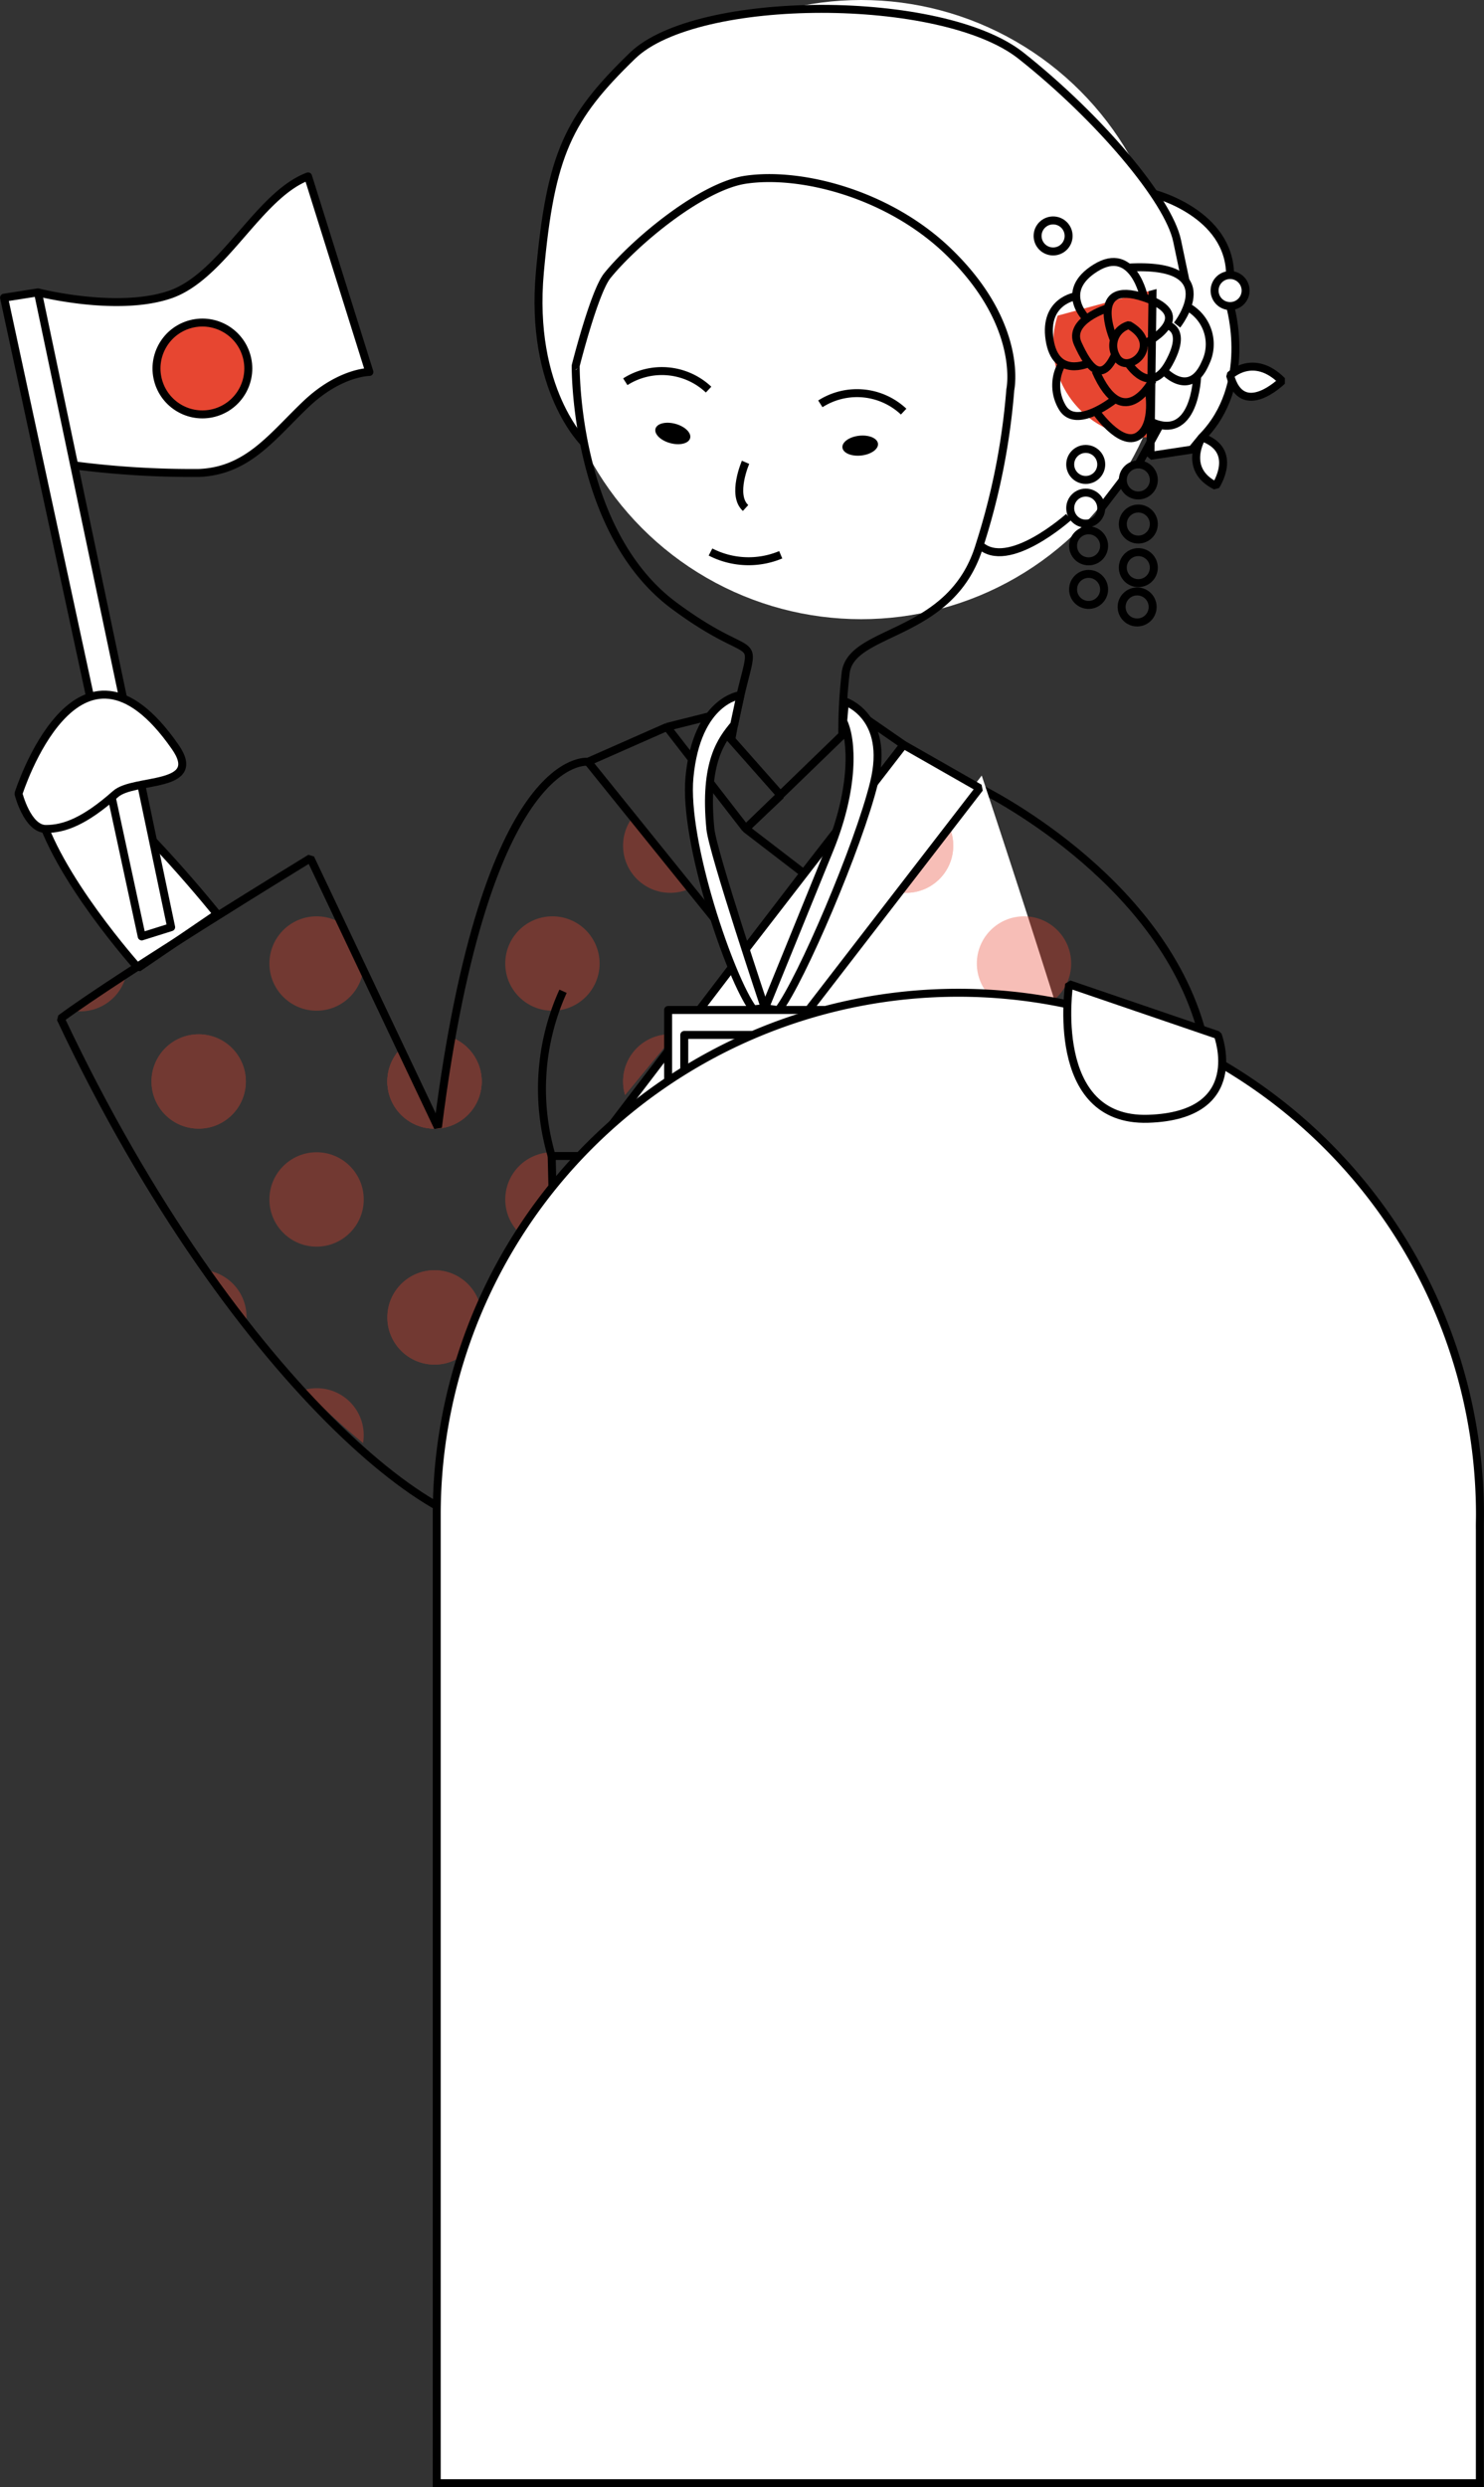 <svg xmlns="http://www.w3.org/2000/svg" xmlns:xlink="http://www.w3.org/1999/xlink" viewBox="0 0 139.69 234.02"><rect x="0" y="0" width="139.69" height="234.02" fill="#333333" stroke="none"/><defs><clipPath id="clip-path"><path d="M55.12,71.67l14.73,18L54.11,108.77H51.93s.79,21.63.7,25.36c0,0-.36,7.8-6.11,9.33-25.69-11-40.78-47.61-40.78-47.61L29.25,80.75l12,25.32C42.48,92.12,47.24,73.78,55.12,71.67Z" fill="none"/></clipPath><clipPath id="clip-path-2"><path d="M92.21,74.16,65.51,108.77h24l.34,14s-1.42,8.53-3.11,11.18a86.8,86.8,0,0,1-5.63,7.23L90.26,171s9.13-7.18,12.21-22.73S114,103.16,112.2,95.59C109.52,84.4,92.21,74.16,92.21,74.16Z" fill="none"/></clipPath><clipPath id="clip-path-3"><path d="M101,153.85s.56,29.51-1.58,45.66-3,21.74-3,21.74-6.92,1.18-22.92,0-18.14-1.59-18.14-1.59l-3.08-96.88,42.92-.26Z" fill="none"/></clipPath></defs><title>svg03GirlRight</title><g id="圖層_2" data-name="圖層 2"><g id="圖層_1-2" data-name="圖層 1"><g id="svg03GirlRight"><path d="M13,91.07S5.16,82.33,3.57,75.94C3.16,74.27,5.3,71.14,7.79,73c5.51,4.09,12.64,13,12.64,13Z" fill="#fff" stroke="#000" stroke-linejoin="bevel" stroke-width="0.75"/><path id="_路徑_" data-name="&lt;路徑&gt;" d="M92.21,74.16s17,8.2,20.93,23" fill="none" stroke="#000" stroke-linejoin="bevel" stroke-width="0.75"/><circle id="_路徑_2" data-name="&lt;路徑&gt;" cx="81.06" cy="29.13" r="29.13" fill="#fff"/><polygon id="_路徑_3" data-name="&lt;路徑&gt;" points="52.01 111.85 89.54 111.85 89.54 119.04 53.04 119.04 52.01 111.85" fill="#e74631"/><g opacity="0.35"><g clip-path="url(#clip-path)"><circle cx="18.7" cy="101.76" r="4.44" fill="#e74631"/><circle cx="29.8" cy="90.66" r="4.44" fill="#e74631"/><path d="M8.1,92.33l-.43.08c-.23.52-.46,1-.71,1.55a6,6,0,0,1-.59,1,4.39,4.39,0,0,0,1.23.2A4.44,4.44,0,0,0,12,90.66c0-.08,0-.16,0-.24A10.06,10.06,0,0,1,8.1,92.33Z" fill="#e74631"/><circle cx="40.9" cy="101.76" r="4.44" fill="#e74631"/><path d="M21.35,127.5a4.42,4.42,0,0,0-4.92-7.34A79.1,79.1,0,0,0,21.35,127.5Z" fill="#e74631"/><path d="M32.13,138c.17.16.34.3.51.44a4.42,4.42,0,1,0-6.26-6.18C28.36,134,30.07,136.06,32.13,138Z" fill="#e74631"/><circle cx="29.8" cy="112.86" r="4.44" fill="#e74631"/><circle cx="40.9" cy="123.96" r="4.44" fill="#e74631"/><circle cx="18.7" cy="101.76" r="4.44" fill="#e74631"/><circle cx="40.9" cy="101.76" r="4.44" fill="#e74631"/><circle cx="40.9" cy="101.76" r="4.44" fill="#e74631"/><circle cx="63.09" cy="101.76" r="4.44" fill="#e74631"/><circle cx="63.09" cy="79.57" r="4.44" fill="#e74631"/><circle cx="74.19" cy="90.66" r="4.44" fill="#e74631"/><circle cx="52" cy="90.66" r="4.44" fill="#e74631"/><circle cx="85.29" cy="79.57" r="4.44" fill="#e74631"/><circle cx="40.9" cy="123.96" r="4.44" fill="#e74631"/><circle cx="52" cy="112.86" r="4.44" fill="#e74631"/><circle cx="40.9" cy="101.76" r="4.44" fill="#e74631"/><circle cx="63.09" cy="101.76" r="4.44" fill="#e74631"/></g></g><path id="_路徑_4" data-name="&lt;路徑&gt;" d="M92.21,74.16,65.51,108.77h24l.34,14s-1.42,8.53-3.11,11.18a86.8,86.8,0,0,1-5.63,7.23L90.26,171s9.13-7.18,12.21-22.73,3.58-25.51,2.2-33.17S92.21,74.16,92.21,74.16Z" fill="#fff" stroke="#fff" stroke-miterlimit="10" stroke-width="1.13"/><path id="_路徑_5" data-name="&lt;路徑&gt;" d="M101,153.85s.56,29.51-1.58,45.66-3,21.74-3,21.74-6.92,1.18-22.92,0-18.14-1.59-18.14-1.59l-5.18-55.84,7.44-11s3.23,4.2,3.16,6.85-2.5,11.78-.15,15.76a35.31,35.31,0,0,0,6.26,7.37s-4.55,2.42-4.51,6.91-.85,7.53-.69,10.57,1.36,5,6.45,6.59,8.61.38,12.26-1.59,5-3.1,4.87-6.24-2.89-9.21-2.89-9.21L79,182l4.09-9.17-.26-9.07,2.63-8.73L90.26,171" fill="#fff" stroke="#fff" stroke-miterlimit="10" stroke-width="1.13"/><g opacity="0.35"><g clip-path="url(#clip-path-2)"><circle cx="40.9" cy="101.76" r="4.44" fill="#e74631"/><circle cx="63.09" cy="101.76" r="4.44" fill="#e74631"/><circle cx="40.9" cy="79.57" r="4.44" fill="#e74631"/><circle cx="63.09" cy="79.57" r="4.44" fill="#e74631"/><circle cx="74.19" cy="90.66" r="4.44" fill="#e74631"/><circle cx="52" cy="90.66" r="4.44" fill="#e74631"/><circle cx="74.19" cy="68.47" r="4.44" fill="#e74631"/><circle cx="52" cy="68.47" r="4.44" fill="#e74631"/><circle cx="85.29" cy="101.76" r="4.44" fill="#e74631"/><circle cx="85.29" cy="79.57" r="4.44" fill="#e74631"/><circle cx="40.9" cy="57.37" r="4.44" fill="#e74631"/><circle cx="63.09" cy="57.37" r="4.44" fill="#e74631"/><circle cx="85.29" cy="57.37" r="4.44" fill="#e74631"/><circle cx="40.9" cy="123.96" r="4.44" fill="#e74631"/><circle cx="63.09" cy="123.96" r="4.44" fill="#e74631"/><circle cx="74.19" cy="135.06" r="4.44" fill="#e74631"/><circle cx="52" cy="135.06" r="4.44" fill="#e74631"/><circle cx="74.19" cy="112.86" r="4.44" fill="#e74631"/><circle cx="52" cy="112.86" r="4.44" fill="#e74631"/><circle cx="85.29" cy="123.96" r="4.44" fill="#e74631"/><circle cx="40.9" cy="101.76" r="4.44" fill="#e74631"/><circle cx="63.09" cy="101.76" r="4.44" fill="#e74631"/><circle cx="85.29" cy="101.76" r="4.44" fill="#e74631"/><circle cx="85.29" cy="101.76" r="4.44" fill="#e74631"/><circle cx="107.48" cy="101.76" r="4.44" fill="#e74631"/><circle cx="85.29" cy="79.57" r="4.44" fill="#e74631"/><circle cx="107.48" cy="79.57" r="4.44" fill="#e74631"/><circle cx="118.58" cy="90.66" r="4.44" fill="#e74631"/><circle cx="96.39" cy="90.66" r="4.44" fill="#e74631"/><circle cx="118.58" cy="68.47" r="4.44" fill="#e74631"/><circle cx="96.39" cy="68.47" r="4.44" fill="#e74631"/><circle cx="129.68" cy="101.76" r="4.44" fill="#e74631"/><circle cx="129.68" cy="79.57" r="4.44" fill="#e74631"/><circle cx="85.29" cy="57.37" r="4.44" fill="#e74631"/><circle cx="107.48" cy="57.37" r="4.44" fill="#e74631"/><circle cx="129.68" cy="57.37" r="4.44" fill="#e74631"/><circle cx="85.29" cy="123.96" r="4.44" fill="#e74631"/><circle cx="107.48" cy="123.96" r="4.44" fill="#e74631"/><circle cx="118.58" cy="135.06" r="4.44" fill="#e74631"/><circle cx="96.39" cy="135.06" r="4.44" fill="#e74631"/><circle cx="118.58" cy="112.86" r="4.44" fill="#e74631"/><circle cx="96.39" cy="112.86" r="4.44" fill="#e74631"/><circle cx="129.68" cy="123.96" r="4.44" fill="#e74631"/><circle cx="85.29" cy="101.76" r="4.44" fill="#e74631"/><circle cx="107.48" cy="101.76" r="4.44" fill="#e74631"/><circle cx="129.68" cy="101.76" r="4.44" fill="#e74631"/></g></g><g opacity="0.35"><g clip-path="url(#clip-path-3)"><circle cx="63.09" cy="146.16" r="4.44" fill="#e74631"/><path d="M66.08,120.69h-6a4.44,4.44,0,1,0,6,0Z" fill="#e74631"/><circle cx="74.19" cy="135.06" r="4.44" fill="#e74631"/><path d="M52,130.62a4.41,4.41,0,0,0-2.06.51V139A4.44,4.44,0,1,0,52,130.62Z" fill="#e74631"/><circle cx="85.29" cy="146.16" r="4.44" fill="#e74631"/><path d="M88.28,120.69h-6a4.44,4.44,0,1,0,6,0Z" fill="#e74631"/><circle cx="63.09" cy="190.55" r="4.44" fill="#e74631"/><circle cx="63.09" cy="168.35" r="4.44" fill="#e74631"/><circle cx="74.19" cy="179.45" r="4.44" fill="#e74631"/><path d="M52,175a4.41,4.41,0,0,0-2.06.51v7.86A4.44,4.44,0,1,0,52,175Z" fill="#e74631"/><circle cx="74.19" cy="157.25" r="4.44" fill="#e74631"/><path d="M52,152.82a4.41,4.41,0,0,0-2.06.51v7.86A4.44,4.44,0,1,0,52,152.82Z" fill="#e74631"/><circle cx="85.29" cy="190.55" r="4.44" fill="#e74631"/><circle cx="85.29" cy="168.35" r="4.44" fill="#e74631"/><circle cx="63.09" cy="146.16" r="4.44" fill="#e74631"/><circle cx="85.29" cy="146.16" r="4.44" fill="#e74631"/><circle cx="63.09" cy="212.75" r="4.44" fill="#e74631"/><circle cx="74.19" cy="223.84" r="4.44" fill="#e74631"/><circle cx="74.19" cy="201.65" r="4.44" fill="#e74631"/><path d="M52,197.21a4.41,4.41,0,0,0-2.06.51v7.86A4.44,4.44,0,1,0,52,197.21Z" fill="#e74631"/><circle cx="85.29" cy="212.75" r="4.44" fill="#e74631"/><circle cx="63.09" cy="190.55" r="4.44" fill="#e74631"/><circle cx="85.29" cy="190.55" r="4.44" fill="#e74631"/><circle cx="85.29" cy="146.16" r="4.44" fill="#e74631"/><circle cx="107.48" cy="146.16" r="4.44" fill="#e74631"/><path d="M88.28,120.69h-6a4.44,4.44,0,1,0,6,0Z" fill="#e74631"/><path d="M110.48,120.69h-6a4.44,4.44,0,1,0,6,0Z" fill="#e74631"/><circle cx="118.58" cy="135.06" r="4.44" fill="#e74631"/><circle cx="96.39" cy="135.06" r="4.44" fill="#e74631"/><circle cx="129.68" cy="146.16" r="4.44" fill="#e74631"/><path d="M132.67,120.69h-6a4.44,4.44,0,1,0,6,0Z" fill="#e74631"/><circle cx="85.29" cy="190.55" r="4.44" fill="#e74631"/><circle cx="107.48" cy="190.55" r="4.44" fill="#e74631"/><circle cx="85.29" cy="168.35" r="4.44" fill="#e74631"/><circle cx="107.48" cy="168.35" r="4.44" fill="#e74631"/><circle cx="118.58" cy="179.45" r="4.44" fill="#e74631"/><circle cx="96.39" cy="179.45" r="4.44" fill="#e74631"/><circle cx="118.58" cy="157.25" r="4.44" fill="#e74631"/><circle cx="96.39" cy="157.25" r="4.44" fill="#e74631"/><circle cx="129.68" cy="190.55" r="4.44" fill="#e74631"/><circle cx="129.68" cy="168.35" r="4.44" fill="#e74631"/><circle cx="85.29" cy="146.16" r="4.44" fill="#e74631"/><circle cx="107.48" cy="146.16" r="4.44" fill="#e74631"/><circle cx="129.68" cy="146.16" r="4.44" fill="#e74631"/><circle cx="85.29" cy="212.75" r="4.44" fill="#e74631"/><circle cx="107.48" cy="212.75" r="4.44" fill="#e74631"/><circle cx="118.58" cy="223.84" r="4.44" fill="#e74631"/><circle cx="96.39" cy="223.84" r="4.44" fill="#e74631"/><circle cx="118.58" cy="201.65" r="4.44" fill="#e74631"/><circle cx="96.39" cy="201.65" r="4.44" fill="#e74631"/><circle cx="129.68" cy="212.75" r="4.44" fill="#e74631"/><circle cx="85.29" cy="190.55" r="4.44" fill="#e74631"/><circle cx="107.48" cy="190.55" r="4.44" fill="#e74631"/><circle cx="129.68" cy="190.55" r="4.44" fill="#e74631"/></g></g><circle id="_路徑_6" data-name="&lt;路徑&gt;" cx="107.88" cy="32.4" r="8.75" fill="#e74631"/><g id="_群組_" data-name="&lt;群組&gt;"><path id="_路徑_7" data-name="&lt;路徑&gt;" d="M108.61,18.23s7.15,1.81,7.18,7.65V28.8s2.21,7.42-2.65,12.35l-.94,1.15-3.91.59Z" fill="#fff" stroke="#000" stroke-linejoin="bevel" stroke-width="0.75"/><path id="_路徑_8" data-name="&lt;路徑&gt;" d="M55,41.68s-5.19-5-4.18-16.09S53.49,11.1,59.54,5.24s29.14-5.89,36.57,0S110,18.84,110.8,22.65l.8,3.81" fill="#fff" stroke="#000" stroke-linejoin="bevel" stroke-width="0.75"/><path id="_路徑_9" data-name="&lt;路徑&gt;" d="M79.29,69.16a47.43,47.43,0,0,1,.3-5.73c.38-4.36,10-3.29,12.63-12.16a64.23,64.23,0,0,0,2.88-14.6s1.32-6.1-5.83-13c-5.63-5.43-13.88-7.53-19.08-6.76-4.11.6-10.36,5.76-13,9-1.24,1.49-3,8.5-3,8.5S54,50,63.47,57c9.09,6.73,7.51.54,5.37,12.57" fill="none" stroke="#000" stroke-linejoin="bevel" stroke-width="0.75"/><g id="_群組_2" data-name="&lt;群組&gt;"><path id="_路徑_10" data-name="&lt;路徑&gt;" d="M106.26,30.59A2,2,0,0,0,105,33.41C105.94,35.62,109.66,32.52,106.26,30.59Z" fill="none" stroke="#000" stroke-linejoin="bevel" stroke-width="0.75"/><path id="_路徑_11" data-name="&lt;路徑&gt;" d="M104.81,31.88s-2.41-5.65,2.88-3.89,0,4.38,0,4.38" fill="none" stroke="#000" stroke-linejoin="bevel" stroke-width="0.75"/><path id="_路徑_12" data-name="&lt;路徑&gt;" d="M109.83,30.59s2,.32.2,3.58-3.84,0-3.84,0" fill="none" stroke="#000" stroke-linejoin="bevel" stroke-width="0.75"/><path id="_路徑_13" data-name="&lt;路徑&gt;" d="M104.26,29s-3.8,1.16-2.8,3.35,2.22,3.85,3.51,1" fill="none" stroke="#000" stroke-linejoin="bevel" stroke-width="0.75"/><path id="_路徑_14" data-name="&lt;路徑&gt;" d="M108.5,35.77s-2.71,5.2-5.37-.87" fill="none" stroke="#000" stroke-linejoin="bevel" stroke-width="0.75"/><path id="_路徑_15" data-name="&lt;路徑&gt;" d="M107.69,28s-1-5-4.56-2.79-.82,4.81-.82,4.81" fill="none" stroke="#000" stroke-linejoin="bevel" stroke-width="0.75"/><path id="_路徑_16" data-name="&lt;路徑&gt;" d="M110.8,30.59s4.69-5.94-4.61-5.41" fill="none" stroke="#000" stroke-linejoin="bevel" stroke-width="0.75"/><path id="_路徑_17" data-name="&lt;路徑&gt;" d="M112,29a4,4,0,0,1,1.47,5.14c-1.47,3.44-3.93.73-3.93.73" fill="none" stroke="#000" stroke-linejoin="bevel" stroke-width="0.75"/><path id="_路徑_18" data-name="&lt;路徑&gt;" d="M101.3,27.87s-3.07.41-2.5,4.1,3.67,2.2,3.67,2.2" fill="none" stroke="#000" stroke-linejoin="bevel" stroke-width="0.75"/><path id="_路徑_19" data-name="&lt;路徑&gt;" d="M100,34.17a4.05,4.05,0,0,0,0,4.17c1.31,2.2,5-.82,5-.82" fill="none" stroke="#000" stroke-linejoin="bevel" stroke-width="0.75"/><path id="_路徑_20" data-name="&lt;路徑&gt;" d="M103.13,38.68s2.35,3.4,4,2.35,1-4.37,1-4.37" fill="none" stroke="#000" stroke-linejoin="bevel" stroke-width="0.75"/><path id="_路徑_21" data-name="&lt;路徑&gt;" d="M112.69,35.38s-.17,6.48-4.59,4.19" fill="none" stroke="#000" stroke-linejoin="bevel" stroke-width="0.75"/></g><path id="_路徑_22" data-name="&lt;路徑&gt;" d="M115.79,35.32s2.2-2.16,4.89.52C120.67,35.85,116.93,39.52,115.79,35.32Z" fill="#fff" stroke="#000" stroke-linejoin="bevel" stroke-width="0.75"/><path id="_路徑_23" data-name="&lt;路徑&gt;" d="M113.14,41.15s-1.86,3,1.3,4.56C114.44,45.71,116.66,42.37,113.14,41.15Z" fill="#fff" stroke="#000" stroke-linejoin="bevel" stroke-width="0.75"/><path id="_路徑_24" data-name="&lt;路徑&gt;" d="M102.2,40.64" fill="none" stroke="#000" stroke-linejoin="bevel" stroke-width="0.75"/><path id="_路徑_25" data-name="&lt;路徑&gt;" d="M86.77,23.66" fill="none" stroke="#000" stroke-linejoin="bevel" stroke-width="0.75"/><circle id="_路徑_26" data-name="&lt;路徑&gt;" cx="99.13" cy="22.2" r="1.46" fill="none" stroke="#000" stroke-linejoin="bevel" stroke-width="0.75"/><circle id="_路徑_27" data-name="&lt;路徑&gt;" cx="107.15" cy="45.16" r="1.46" fill="none" stroke="#000" stroke-linejoin="bevel" stroke-width="0.75"/><circle id="_路徑_28" data-name="&lt;路徑&gt;" cx="102.2" cy="47.81" r="1.46" fill="none" stroke="#000" stroke-linejoin="bevel" stroke-width="0.75"/><circle id="_路徑_29" data-name="&lt;路徑&gt;" cx="102.2" cy="43.7" r="1.46" fill="none" stroke="#000" stroke-linejoin="bevel" stroke-width="0.75"/><circle id="_路徑_30" data-name="&lt;路徑&gt;" cx="102.47" cy="55.46" r="1.46" fill="none" stroke="#000" stroke-linejoin="bevel" stroke-width="0.75"/><circle id="_路徑_31" data-name="&lt;路徑&gt;" cx="102.47" cy="51.36" r="1.46" fill="none" stroke="#000" stroke-linejoin="bevel" stroke-width="0.75"/><circle id="_路徑_32" data-name="&lt;路徑&gt;" cx="107.15" cy="53.41" r="1.46" fill="none" stroke="#000" stroke-linejoin="bevel" stroke-width="0.75"/><circle id="_路徑_33" data-name="&lt;路徑&gt;" cx="107.04" cy="57.11" r="1.46" fill="none" stroke="#000" stroke-linejoin="bevel" stroke-width="0.75"/><circle id="_路徑_34" data-name="&lt;路徑&gt;" cx="107.15" cy="49.31" r="1.46" fill="none" stroke="#000" stroke-linejoin="bevel" stroke-width="0.75"/><circle id="_路徑_35" data-name="&lt;路徑&gt;" cx="115.79" cy="27.34" r="1.46" fill="#fff" stroke="#000" stroke-linejoin="bevel" stroke-width="0.75"/><ellipse cx="63.33" cy="40.78" rx="0.94" ry="1.69" transform="translate(7.33 91.16) rotate(-74.75)"/><ellipse cx="81.14" cy="42.48" rx="1.69" ry="0.94" transform="matrix(0.99, -0.11, 0.11, 0.99, -4.03, 8.8)"/><path id="_路徑_36" data-name="&lt;路徑&gt;" d="M70.18,43.5s-1.34,3.08,0,4.3" fill="none" stroke="#000" stroke-miterlimit="10" stroke-width="0.75"/><path id="_路徑_37" data-name="&lt;路徑&gt;" d="M66.7,36.66a6.41,6.41,0,0,0-7.84-.74" fill="none" stroke="#000" stroke-miterlimit="10" stroke-width="0.75"/><path id="_路徑_38" data-name="&lt;路徑&gt;" d="M85.06,38.73A6.41,6.41,0,0,0,77.22,38" fill="none" stroke="#000" stroke-miterlimit="10" stroke-width="0.75"/><path d="M66.88,51.94a7.83,7.83,0,0,0,6.61.26" fill="none" stroke="#000" stroke-miterlimit="10" stroke-width="0.75"/><line id="_路徑_39" data-name="&lt;路徑&gt;" x1="109.09" y1="40.15" x2="107.15" y2="43.7" fill="none" stroke="#000" stroke-linejoin="bevel" stroke-width="0.75"/><line id="_路徑_40" data-name="&lt;路徑&gt;" x1="105.69" y1="45.16" x2="103.66" y2="47.81" fill="none" stroke="#000" stroke-linejoin="bevel" stroke-width="0.75"/><path id="_路徑_41" data-name="&lt;路徑&gt;" d="M100.6,48.64s-5.75,5.16-8.39,2.62" fill="none" stroke="#000" stroke-linejoin="bevel" stroke-width="0.75"/><polygon id="_路徑_42" data-name="&lt;路徑&gt;" points="66.88 67.37 73.49 74.84 70.19 77.97 62.78 68.4 66.88 67.37" fill="none" stroke="#000" stroke-linejoin="bevel" stroke-width="0.75"/><polygon id="_路徑_43" data-name="&lt;路徑&gt;" points="81.14 67.37 70.19 77.97 75.66 82.17 85.06 70.08 81.14 67.37" fill="none" stroke="#000" stroke-linejoin="bevel" stroke-width="0.75"/><polyline id="_路徑_44" data-name="&lt;路徑&gt;" points="62.78 68.4 55.35 71.68 69.89 89.71 75.66 82.17" fill="none" stroke="#000" stroke-linejoin="bevel" stroke-width="0.75"/><polygon id="_路徑_45" data-name="&lt;路徑&gt;" points="85.06 70.08 92.21 74.16 65.51 108.77 55.35 108.77 69.89 89.71 85.06 70.08" fill="#fff" stroke="#000" stroke-linejoin="bevel" stroke-width="0.75"/><polygon id="_路徑_46" data-name="&lt;路徑&gt;" points="51.93 108.77 89.54 108.77 89.88 122.78 52.27 122.78 51.93 108.77" fill="none" stroke="#000" stroke-linejoin="bevel" stroke-width="0.75"/><path id="_路徑_47" data-name="&lt;路徑&gt;" d="M55.35,71.68s-9.62-1.35-14.13,34.39l-12-25.32s-18,11-23.51,15.09c16.59,35.21,38.33,51.65,43.3,47,2.88-2.71,3.58-8.68,3.58-8.68" fill="none" stroke="#000" stroke-linejoin="bevel" stroke-width="0.75"/><path id="_路徑_48" data-name="&lt;路徑&gt;" d="M51.93,108.77A22.26,22.26,0,0,1,53,93.27" fill="none" stroke="#000" stroke-linejoin="bevel" stroke-width="0.75"/><line id="_路徑_49" data-name="&lt;路徑&gt;" x1="52.01" y1="111.85" x2="89.54" y2="111.85" fill="none" stroke="#000" stroke-linejoin="bevel" stroke-width="0.75"/><line id="_路徑_50" data-name="&lt;路徑&gt;" x1="53.04" y1="119.04" x2="89.54" y2="119.04" fill="none" stroke="#000" stroke-linejoin="bevel" stroke-width="0.75"/><path id="_路徑_51" data-name="&lt;路徑&gt;" d="M52.28,122.78l3.08,86.63s28.73,5.36,41.05,1.42c0,0,8.23-43.61,4.91-62.76" fill="none" stroke="#000" stroke-linejoin="bevel" stroke-width="0.75"/><path id="_路徑_52" data-name="&lt;路徑&gt;" d="M81.12,211.51,81.65,222s-15.51-.3-13,7.11H89.6l-1.08-16.86" fill="none" stroke="#000" stroke-linejoin="bevel" stroke-width="0.75"/><path id="_路徑_53" data-name="&lt;路徑&gt;" d="M71.74,224.21l4.17,1.28a15.34,15.34,0,0,0,5,.66l8.12-.28" fill="none" stroke="#000" stroke-linejoin="bevel" stroke-width="0.75"/><path id="_路徑_54" data-name="&lt;路徑&gt;" d="M68.39,211.3l2.51,9.47s-13.46.06-11.84,8.37h9.61" fill="none" stroke="#000" stroke-linejoin="bevel" stroke-width="0.75"/><line id="_路徑_55" data-name="&lt;路徑&gt;" x1="76.39" y1="212.28" x2="76.88" y2="221.82" fill="none" stroke="#000" stroke-linejoin="bevel" stroke-width="0.75"/><path id="_路徑_56" data-name="&lt;路徑&gt;" d="M63.06,222.9s3.16,2.88,6.45,2.9" fill="none" stroke="#000" stroke-linejoin="bevel" stroke-width="0.75"/></g><path id="_路徑_57" data-name="&lt;路徑&gt;" d="M3.57,27.51S11,29.42,16,27.72s8.33-9.37,13-11.12L34.77,35S32,35,28.83,38,23.37,44.3,18.76,44.5A85.53,85.53,0,0,1,7,43.79" fill="#fff" stroke="#000" stroke-linejoin="round" stroke-width="0.75"/><circle id="_路徑_58" data-name="&lt;路徑&gt;" cx="19.05" cy="34.89" r="4.32" transform="translate(-9.55 7.28) rotate(-17.37)" fill="#e74631"/><polygon id="_路徑_59" data-name="&lt;路徑&gt;" points="16.11 87.24 3.57 27.51 0.38 28.01 13.34 88.11 16.11 87.24" fill="#fff" stroke="#000" stroke-linejoin="round" stroke-width="0.75"/><circle id="_路徑_60" data-name="&lt;路徑&gt;" cx="19.05" cy="34.67" r="4.32" transform="translate(-9.48 7.27) rotate(-17.37)" fill="none" stroke="#000" stroke-linejoin="round" stroke-width="0.75"/><path id="_路徑_61" data-name="&lt;路徑&gt;" d="M1.74,74.68s5.55-17.6,14.73-4.43c2.82,4-3.87,2.93-5.59,4.46C8,77.26,6.07,78,4.32,78S1.74,74.68,1.74,74.68Z" fill="#fff" stroke="#000" stroke-linejoin="bevel" stroke-width="0.75"/><path d="M79.53,66s4.29,1.36,2.74,7.67c-1.46,5.93-6.84,18.52-9,21.38L72,94.86s4.65-11.4,6.11-15c2.32-5.72,2.13-10.2,1.26-12Z" fill="#fff" stroke="#000" stroke-linejoin="round" stroke-width="0.75"/><path d="M69.7,65.41s-4.1.42-4.8,7.72c-.58,6.08,3.86,19,6,21.84L72,94.86S67.09,80.2,66.87,78c-.62-6.3,1.06-8.39,2.24-9.82Z" fill="#fff" stroke="#000" stroke-linejoin="round" stroke-width="0.75"/><rect x="62.88" y="95.02" width="17.52" height="11.24" transform="translate(143.29 201.29) rotate(-180)" fill="#fff" stroke="#000" stroke-linejoin="round" stroke-width="0.75"/><rect x="64.4" y="97.38" width="14.48" height="7.56" transform="translate(143.29 202.32) rotate(-180)" fill="#fff" stroke="#000" stroke-linejoin="round" stroke-width="0.75"/><path d="M139.31,142.51a49.1,49.1,0,1,0-98.2,0c0,.46,0,.92,0,1.38h0v89.76h98.19V143.89h0C139.29,143.43,139.31,143,139.31,142.51Z" fill="#fff" stroke="#000" stroke-miterlimit="10" stroke-width="0.75"/><path d="M114.63,97.39s2.89,7.58-6.55,7.88-7.44-12.66-7.44-12.66Z" fill="#fff" stroke="#000" stroke-linejoin="bevel" stroke-width="0.75"/></g></g></g></svg>